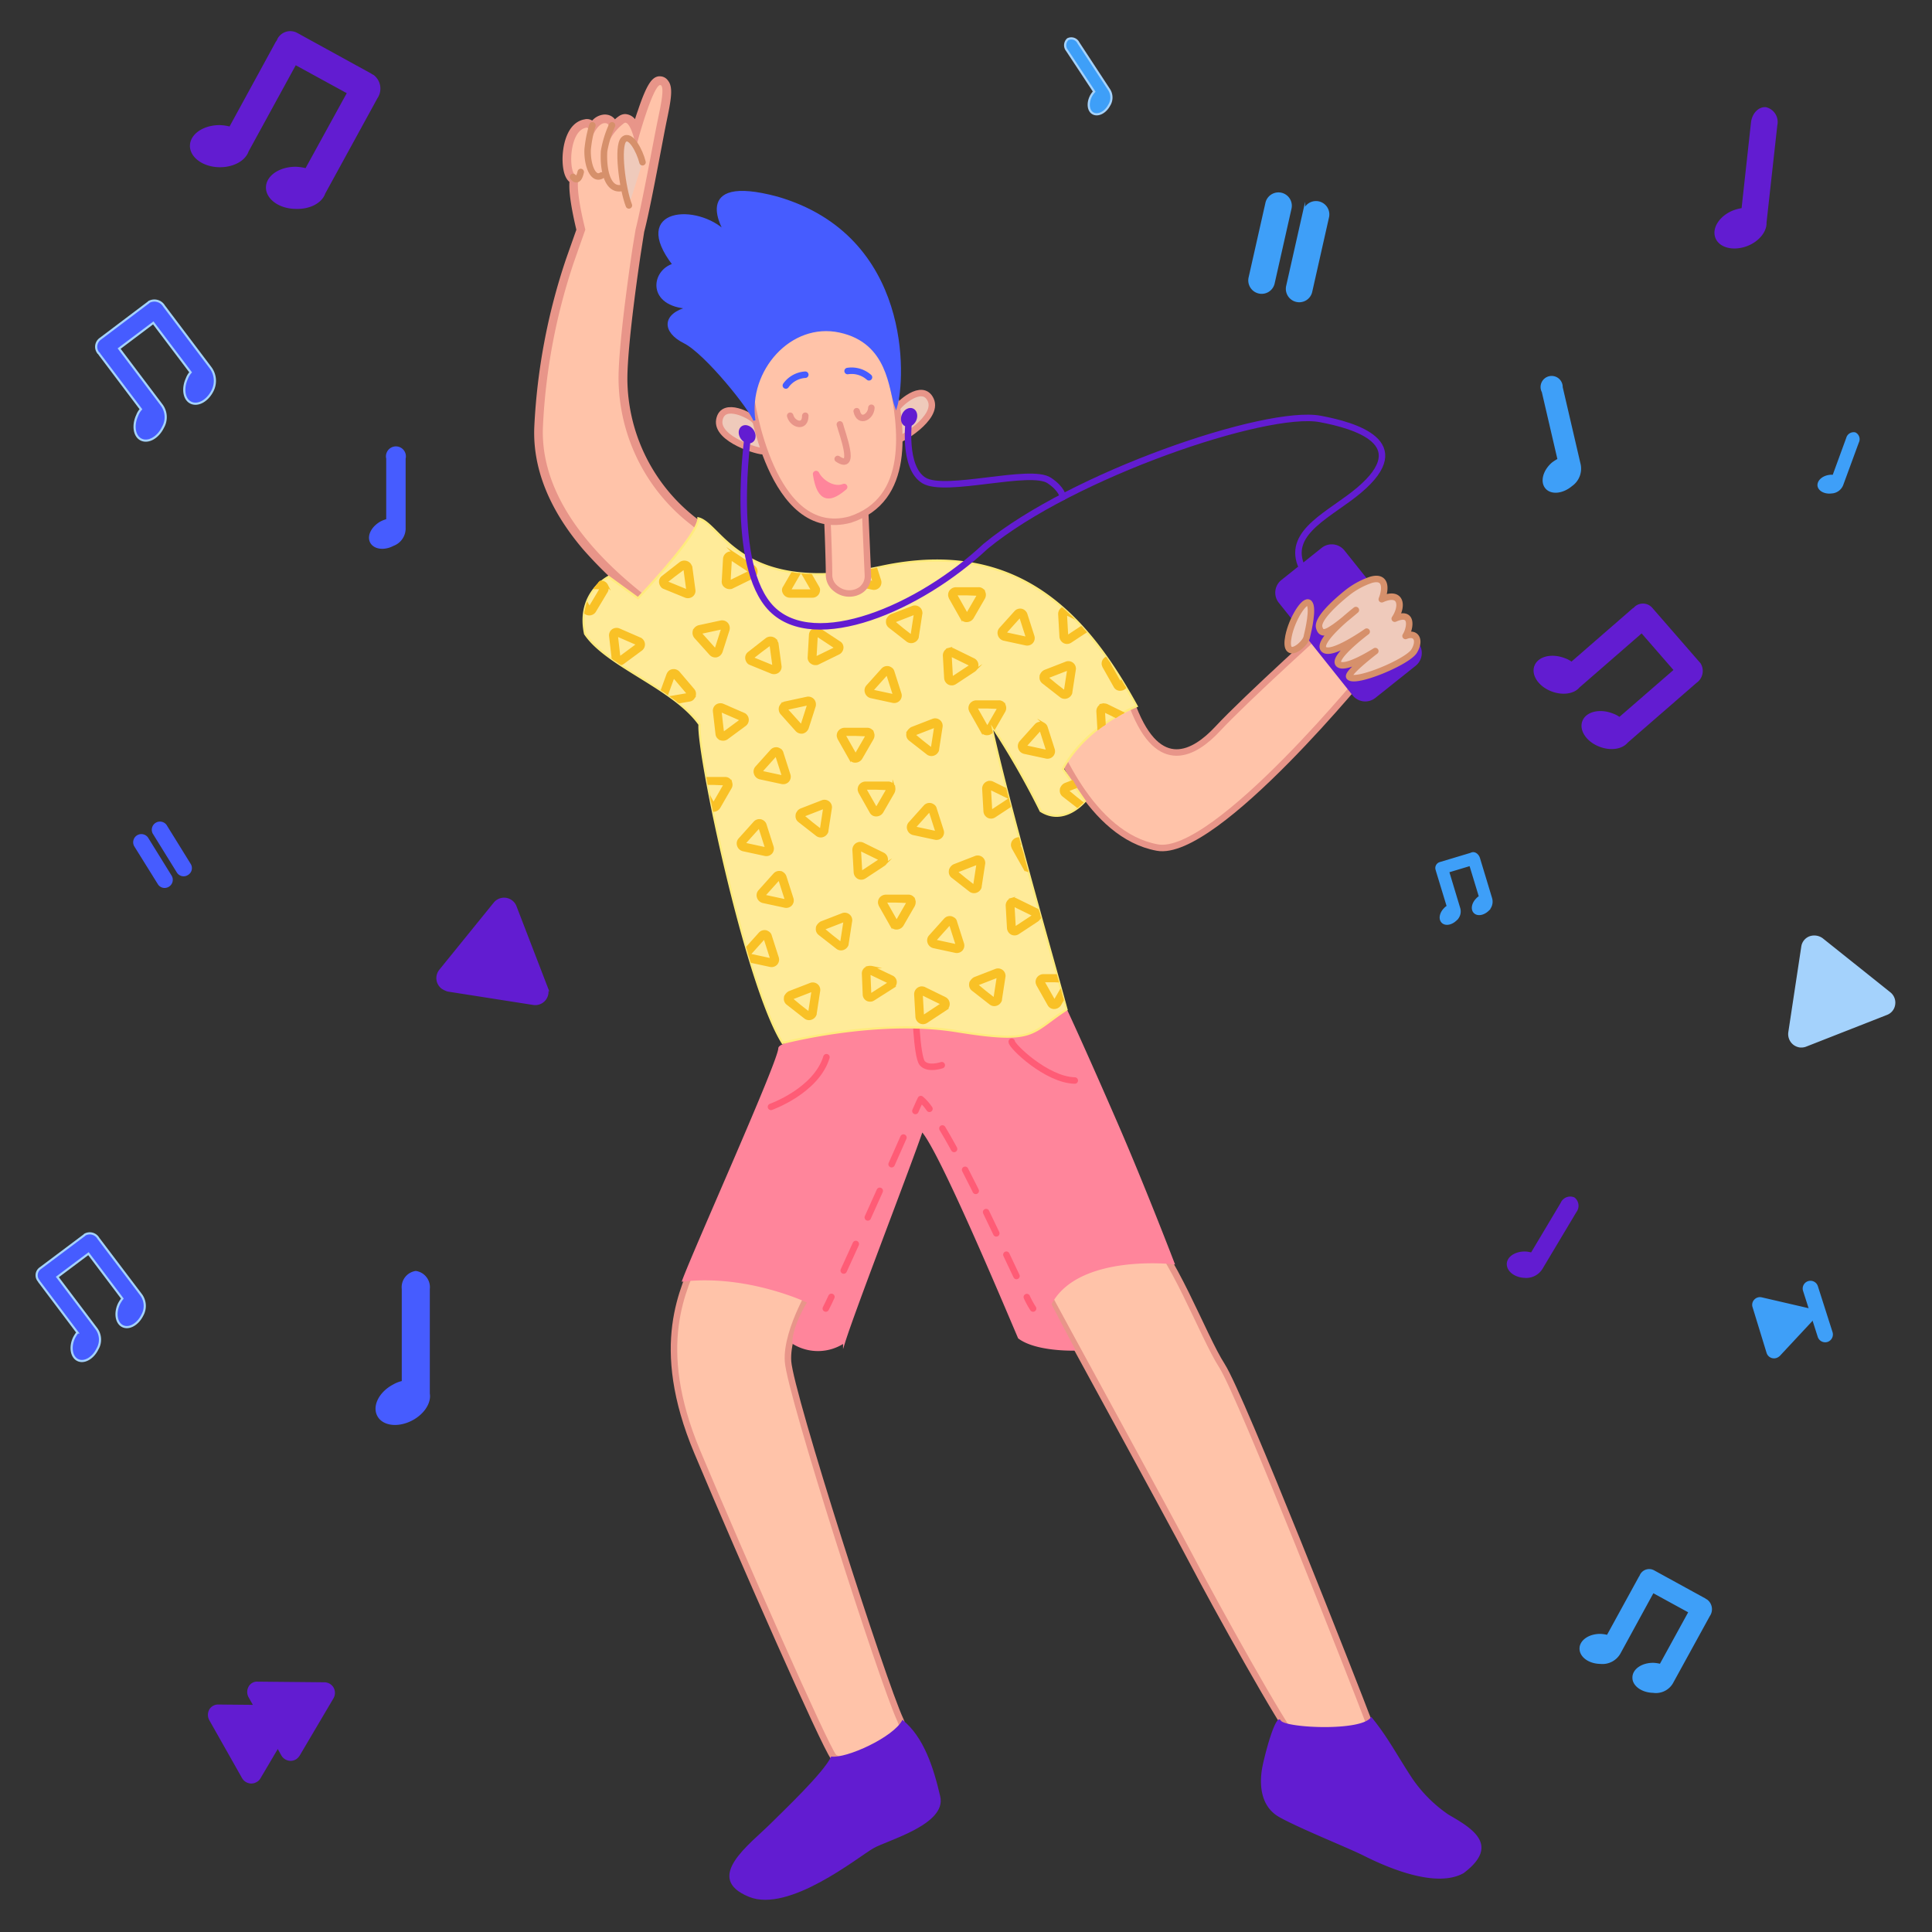<svg xmlns="http://www.w3.org/2000/svg" xmlns:xlink="http://www.w3.org/1999/xlink" viewBox="0 0 300 300"><rect x="0" y="0" width="300" height="300" fill="#333333" stroke="none"/><defs><style>.a,.h,.j,.o,.t,.u,.v,.w,.y{fill:none;}.b,.e,.n{fill:#ffc3a9;}.b,.d,.e,.f,.n,.o{stroke:#e89589;}.b,.d,.g,.h,.j,.o,.p,.q,.t,.u,.v{stroke-linecap:round;stroke-linejoin:round;}.b,.d,.g,.h,.j,.n,.o,.p,.q,.t,.u,.v{stroke-width:1.006px;}.c,.s{fill:#621cd1;}.d,.g{fill:#efcabb;}.aa,.e,.f,.i,.k,.m,.n,.r,.s,.w,.x,.y,.z{stroke-miterlimit:10;}.aa,.e,.f,.i,.k,.m,.r,.s,.w,.x,.y,.z{stroke-width:0.335px;}.f{fill:#e89589;}.g,.h{stroke:#d6906b;}.i,.q{fill:#ff859b;stroke:#ff859b;}.j,.u,.v{stroke:#ff5c76;}.k{fill:#ffeb99;stroke:#ffeb7d;}.l{clip-path:url(#a);}.m{fill:#f9c126;stroke:#f9c126;}.p,.r,.z{fill:#465cff;}.p,.r,.w{stroke:#465cff;}.s,.t{stroke:#621cd1;}.u{stroke-dasharray:4.527 4.527;}.v{stroke-dasharray:3.664 3.664;}.aa,.x{fill:#3e9ff8;}.x,.y{stroke:#3e9ff8;}.aa,.z{stroke:#a4d2fc;}.ab{fill:#a4d2fc;}</style><clipPath id="a"><path class="a" d="M121.525,161.949c-5.7-9.052-13.243-45.093-12.907-49.451-4.024-5.7-14.417-9.053-17.769-14.082A9.152,9.152,0,0,1,94.7,88.861l4.359,4.024s9.421-9.857,9.387-12.4c3.654.905,6.538,12.237,28.33,7.543s32.353,8.214,39.729,21.625c-8.113,4.224-11.5,8.717-11.5,8.717l3.454,6.035s-3.185,3.855-6.873,1.508a126.251,126.251,0,0,0-7.711-13.41c2.682,12.4,9.387,35.538,11.734,44.255-5.7,3.688-4.694,5.364-17.1,3.352S121.525,161.949,121.525,161.949Z"/></clipPath></defs><title>Listen Music</title><path class="b" d="M108.282,194.973c-2.011,5.029-7.04,13.746,0,30.509s19.781,45.6,21.122,47.273,13.076,0,10.393-5.7S122.7,216.43,122.364,211.4s4.358-12.4,4.358-12.4Z"/><path class="b" d="M161.59,199c2.682,5.029,19.78,36.209,23.468,43.25s14.082,25.815,16.428,28.5,13.076,2.012,11.064-3.352-19.781-50.626-22.8-55.319-7.711-17.769-12.74-22.128S161.59,199,161.59,199Z"/><path class="c" d="M119.681,283.148c-3.185,3.185-10.594,8.482-3.352,11.4,6.2,2.515,16.931-6.2,19.278-7.543,2.212-1.274,11.4-3.688,10.393-8.047s-2.515-9.22-5.867-11.9c-1.341,2.682-8.717,6.035-11.064,5.7C127.9,275.269,121.693,281.137,119.681,283.148Z"/><path class="c" d="M224.922,281.774c3.52,2.045,8.18,4.693,2.346,9.085-4.693,2.649-13.31-1.609-15.657-2.782s-9.655-4.091-12.874-5.868c-3.218-1.743-3.218-5.565-2.648-8.18s2.078-8.047,2.782-6.873,12.774,1.743,14.048-.57c2.649,3.219,4.09,6.135,6.437,9.656A21.409,21.409,0,0,0,224.922,281.774Z"/><path class="d" d="M117.167,65.259c-.369-.57-4.895-3.118-5.465-.067s6.337,5.062,6.907,4.861"/><path class="b" d="M161.657,109.883c2.112,5.867,7.677,19.814,18.037,21.725,9.052,1.676,33.191-28.163,33.191-28.163l-5.7-7.375s-13.746,12.4-18.1,17.1c-3.621,3.889-9.12,7.007-13.109-3.252S161.657,109.883,161.657,109.883Z"/><path class="e" d="M103.253,95.5a.54.54,0,0,1-.3-.1l-.1-.067C97.956,91.711,82.97,80.748,83.64,66.13a96.34,96.34,0,0,1,4.895-25.815l1.643-4.694c-.905-3.688-1.274-6.3-1.073-7.812-.67-.2-1.039-1.207-1.106-2.883-.067-2.146.637-5.465,2.95-5.834h.168a.843.843,0,0,1,.67.3,2.991,2.991,0,0,1,.2.335,2.505,2.505,0,0,1,1.945-1.341,1.272,1.272,0,0,1,1.341,1.241,6.926,6.926,0,0,1,1.274-1.14,1.128,1.128,0,0,1,.57-.168c.771,0,1.308.906,1.676,1.878.235-.805.537-1.811.872-2.816,1.509-4.426,2.179-4.862,2.716-4.895h.1a1.016,1.016,0,0,1,.738.335c.637.771.268,2.716-.4,5.834l-.2,1c-.1.5-.3,1.61-.57,3.018-.737,3.855-1.978,10.292-2.682,13.042l-.436,2.816c-.033.134-2.179,14.282-2.179,20.216a28.148,28.148,0,0,0,10.863,22.061c2.313,1.777,3.386,3.755,3.218,5.867-.368,4.828-7.04,8.549-7.308,8.717A.541.541,0,0,1,103.253,95.5Z"/><path class="f" d="M102.482,13.024c1.14,0,.235,3.52-.369,6.571-.4,1.945-2.313,12.372-3.252,16.06L98.392,38.5s-2.179,14.249-2.179,20.284a28.745,28.745,0,0,0,11.064,22.463c8.716,6.7-4.024,13.746-4.024,13.746-5.029-3.688-19.78-14.417-19.11-28.833a93.759,93.759,0,0,1,4.862-25.648l1.709-4.861c-.637-2.582-1.676-7.309-.838-8.55a.627.627,0,0,1-.469.268c-.5,0-.838-1.039-.872-2.413-.067-1.643.436-5,2.515-5.3h.067c.771,0,.5,1.978.5,1.978s.905-2.682,2.313-2.682a.819.819,0,0,1,.268.034c.972.235.5,2.347.5,2.347a7.977,7.977,0,0,1,2.112-2.347.543.543,0,0,1,.3-.1c1.006,0,1.676,3.219,1.676,3.219s2.414-8.952,3.655-9.052c0-.034,0-.034.033-.034m0-1.006h-.134c-.905.1-1.71.939-3.151,5.264-.2.536-.369,1.106-.537,1.609a1.9,1.9,0,0,0-1.576-1.006,1.553,1.553,0,0,0-.838.269,4.553,4.553,0,0,0-.771.637,1.758,1.758,0,0,0-1.039-.771,2.555,2.555,0,0,0-.5-.068,2.6,2.6,0,0,0-1.945,1.006,1.311,1.311,0,0,0-.871-.3.58.58,0,0,0-.235.033c-2.816.436-3.42,4.325-3.353,6.337.067,1.877.537,2.749,1.073,3.151-.1,1.241.1,3.42,1.073,7.51l-1.609,4.56A95.709,95.709,0,0,0,83.137,66.2c-.3,6.37,2.247,12.807,7.577,19.043A66.666,66.666,0,0,0,102.549,95.8l.1.067a1,1,0,0,0,1.106.067c.3-.167,7.208-4.023,7.577-9.119.168-2.313-.972-4.425-3.419-6.3A27.7,27.7,0,0,1,97.252,58.855c0-5.9,2.146-19.982,2.179-20.116l.436-2.783c.738-2.782,1.945-9.186,2.682-13.042.269-1.408.47-2.481.57-2.983l.2-1.006c.7-3.353,1.073-5.3.3-6.27a1.355,1.355,0,0,0-1.14-.637Z"/><path class="g" d="M97.654,31.9c-1.039-2.683-1.844-9.22-.8-10.226s2.481,1.777,2.917,3.52"/><path class="h" d="M96.38,29.217c-2.045.269-2.749-2.816-2.581-5.733a16.358,16.358,0,0,1,1.24-4.023"/><path class="h" d="M93.43,27.239c-1.375.839-2.28-1.709-2.179-4.056a19.316,19.316,0,0,1,.737-3.722"/><path class="h" d="M88.971,27.474s.771,1.207,1.207-.771"/><path class="i" d="M106.1,198.829c1.945-5.23,14.919-34.03,14.919-36.041s41.406-8.885,42.747-9.556c1.341,2.347,6.873,14.886,9.723,21.457,4.358,10.058,8.717,21.458,8.717,21.458s-14.953-1.71-19.111,6.37c2.448,4.727,3.688,7.04,3.688,7.04s-5.867.168-8.549-1.844c-2.012-4.694-12.4-29.5-15.087-32.185-1.676,5.029-10.393,27.491-12.07,32.856a7.293,7.293,0,0,1-7.878.167c0-2.682,2.347-6.37,2.347-6.37S116.228,197.689,106.1,198.829Z"/><path class="j" d="M119.715,171.873s7.007-2.481,8.616-7.711"/><path class="j" d="M157.1,161.748c-.067.637,5.4,5.934,9.79,6.035"/><path class="j" d="M142.111,155.881s.2,8.181,1.106,9.22,3.018.3,3.018.3"/><path class="k" d="M121.525,161.949c-5.7-9.052-13.243-45.093-12.907-49.451-4.024-5.7-14.417-9.053-17.769-14.082-1.342-6.37,3.654-8.851,3.654-8.851l4.56,3.32s9.421-9.857,9.387-12.4c3.654.905,6.538,12.237,28.33,7.543s32.353,8.214,39.729,21.625c-8.717,3.688-11.466,9.756-11.466,9.756l3.42,5s-3.185,3.855-6.873,1.508a126.251,126.251,0,0,0-7.711-13.41c2.682,12.4,9.387,35.538,11.734,44.255-5.7,3.688-4.694,5.364-17.1,3.352S121.525,161.949,121.525,161.949Z"/><g class="l"><path class="m" d="M153.711,122.455l1.576.771,1.575.771-1.475.972-1.475.973-.1-1.744-.1-1.743m-.268-1.006a1.211,1.211,0,0,0-.3.134,1.069,1.069,0,0,0-.469.906l.1,1.743.1,1.743a1.063,1.063,0,0,0,.57.872,1.027,1.027,0,0,0,.7.067,1.191,1.191,0,0,0,.3-.134l1.475-.972,1.475-.973a1.022,1.022,0,0,0-.1-1.777l-1.575-.771-1.576-.771a1.016,1.016,0,0,0-.7-.067Z"/><path class="m" d="M155.052,109.916l-.872,1.509-.871,1.508-.872-1.542-.872-1.542h1.744l1.743.067m1.006-.2-.1-.3a.937.937,0,0,0-.871-.5H151.6a1.1,1.1,0,0,0-.905.5,1.033,1.033,0,0,0-.135.7l.1.3.872,1.542.871,1.542a.936.936,0,0,0,.872.5,1.1,1.1,0,0,0,.905-.5l.872-1.508.872-1.509a1.093,1.093,0,0,0,.134-.771Z"/><path class="m" d="M141.943,114.073l1.643-.637,1.643-.637-.268,1.744-.269,1.743-1.374-1.073-1.375-1.14M141,113.6a.567.567,0,0,0-.1.335.976.976,0,0,0,.369.939l1.374,1.073,1.375,1.073a1,1,0,0,0,1.006.134,1.065,1.065,0,0,0,.536-.47.565.565,0,0,0,.1-.335l.268-1.743.268-1.744a.978.978,0,0,0-.369-.938.994.994,0,0,0-1.006-.134l-1.642.637-1.643.637a2.025,2.025,0,0,0-.537.536Z"/><path class="m" d="M137.752,104.619l.537,1.676.536,1.676-1.71-.368-1.71-.369,1.174-1.308,1.173-1.307m.537-.872a1.211,1.211,0,0,0-.3-.134,1.026,1.026,0,0,0-.972.3l-1.174,1.307-1.173,1.308a1,1,0,0,0-.2,1.006,1.057,1.057,0,0,0,.436.57,1.2,1.2,0,0,0,.3.134l1.71.368,1.71.369a1.026,1.026,0,0,0,.972-.3,1.006,1.006,0,0,0,.2-1.006l-.536-1.677-.536-1.676a.866.866,0,0,0-.436-.57Z"/><path class="m" d="M147.609,101.769l1.576.771,1.576.771-1.476.973-1.475.972-.1-1.744-.1-1.743m-.268-1.006a1.211,1.211,0,0,0-.3.134,1.07,1.07,0,0,0-.469.906l.1,1.743.1,1.743a1.065,1.065,0,0,0,.57.872,1.028,1.028,0,0,0,.7.067,1.176,1.176,0,0,0,.3-.134l1.475-.972,1.475-.973a1.067,1.067,0,0,0,.469-.905,1,1,0,0,0-.57-.871l-1.575-.772-1.576-.771a1,1,0,0,0-.7-.067Z"/><path class="m" d="M151.9,92.348l-.872,1.509-.872,1.508-.872-1.542-.871-1.542h1.743l1.744.067m1-.2-.1-.3a.938.938,0,0,0-.872-.5h-3.487a1.1,1.1,0,0,0-.905.5,1.032,1.032,0,0,0-.134.7l.1.3.871,1.542.872,1.542a.936.936,0,0,0,.872.5,1.1,1.1,0,0,0,.905-.5l.871-1.508.872-1.509a1.093,1.093,0,0,0,.134-.771Z"/><path class="m" d="M138.792,96.539l1.642-.637,1.643-.637-.268,1.743-.268,1.744-1.375-1.073-1.374-1.14m-.939-.469a.565.565,0,0,0-.1.335.979.979,0,0,0,.369.939l1.375,1.072,1.374,1.073a1,1,0,0,0,1.006.134,1.055,1.055,0,0,0,.536-.469.56.56,0,0,0,.1-.335l.268-1.744.268-1.743a.978.978,0,0,0-.368-.939,1,1,0,0,0-1.006-.134l-1.643.637-1.643.637a1.377,1.377,0,0,0-.536.537Z"/><path class="m" d="M134.6,87.051l.536,1.676.537,1.677-1.71-.369-1.71-.369,1.173-1.308,1.174-1.307m.536-.872a1.2,1.2,0,0,0-.3-.134,1.028,1.028,0,0,0-.972.3l-1.173,1.307-1.174,1.308a1.008,1.008,0,0,0-.2,1.006,1.058,1.058,0,0,0,.436.57,1.211,1.211,0,0,0,.3.134l1.71.369,1.709.368a1.029,1.029,0,0,0,.973-.3,1.009,1.009,0,0,0,.2-1.006l-.537-1.677-.536-1.676a.949.949,0,0,0-.436-.57Z"/><path class="m" d="M165.747,122.757l1.643-.637,1.643-.637-.269,1.743-.268,1.744-1.374-1.073-1.375-1.14m-.905-.47a.57.57,0,0,0-.1.336.978.978,0,0,0,.369.938l1.375,1.073,1.374,1.073a1,1,0,0,0,1.006.134,1.055,1.055,0,0,0,.536-.469.567.567,0,0,0,.1-.335l.268-1.744.268-1.743a.978.978,0,0,0-.368-.939,1,1,0,0,0-1.006-.134l-1.643.637-1.643.637a1.188,1.188,0,0,0-.536.536Z"/><path class="m" d="M161.556,113.269l.537,1.676.536,1.676-1.71-.368-1.71-.369,1.174-1.308,1.173-1.307m.537-.872a1.191,1.191,0,0,0-.3-.134,1.024,1.024,0,0,0-.972.3l-1.174,1.307-1.173,1.308a1,1,0,0,0-.2,1.006,1.054,1.054,0,0,0,.435.569,1.2,1.2,0,0,0,.3.135l1.71.368,1.71.369a1.025,1.025,0,0,0,.972-.3,1,1,0,0,0,.2-1.005l-.536-1.677-.537-1.676a.947.947,0,0,0-.435-.57Z"/><path class="m" d="M171.413,110.419l1.576.771,1.576.771-1.476.972-1.475.973-.1-1.744-.1-1.743m-.235-1.006a1.2,1.2,0,0,0-.3.134,1.069,1.069,0,0,0-.47.905l.1,1.744.1,1.743a1.067,1.067,0,0,0,.57.872,1.028,1.028,0,0,0,.7.067,1.2,1.2,0,0,0,.3-.134l1.475-.972,1.475-.973a1.021,1.021,0,0,0-.1-1.777l-1.576-.771-1.576-.771a1.283,1.283,0,0,0-.7-.067Z"/><path class="m" d="M175.7,103.01l-.871,1.508-.872,1.509-.872-1.542-.871-1.543h1.743l1.743.068m1.04-.2-.1-.3a.935.935,0,0,0-.872-.5h-3.486a1.1,1.1,0,0,0-.906.5,1.037,1.037,0,0,0-.134.7l.1.3.872,1.543.871,1.542a.938.938,0,0,0,.872.5,1.1,1.1,0,0,0,.905-.5l.872-1.509.872-1.508a1.315,1.315,0,0,0,.134-.772Z"/><path class="m" d="M162.6,105.189l1.642-.637,1.643-.637-.268,1.743-.268,1.744-1.375-1.073-1.374-1.14m-.906-.47a.57.57,0,0,0-.1.336.976.976,0,0,0,.369.938l1.374,1.073,1.375,1.073a1,1,0,0,0,1,.134,1.061,1.061,0,0,0,.537-.469.567.567,0,0,0,.1-.335l.269-1.744.268-1.743a.979.979,0,0,0-.369-.939,1,1,0,0,0-1.006-.134l-1.643.637-1.642.637a1.19,1.19,0,0,0-.537.536Z"/><path class="m" d="M158.405,95.7l.536,1.676.537,1.676-1.71-.368-1.71-.369,1.173-1.308,1.174-1.307m.536-.872a1.161,1.161,0,0,0-.3-.134,1.026,1.026,0,0,0-.972.3L156.494,96.3l-1.174,1.308a1.008,1.008,0,0,0-.2,1.006,1.062,1.062,0,0,0,.436.57,1.2,1.2,0,0,0,.3.134l1.71.368,1.709.369a1.027,1.027,0,0,0,.973-.3,1.006,1.006,0,0,0,.2-1.005l-.537-1.677-.536-1.676a1.055,1.055,0,0,0-.436-.57Z"/><path class="m" d="M135,151.12l1.542.738,1.543.737-1.476.939-1.475.939-.067-1.643L135,151.12m-.235-.938a1.17,1.17,0,0,0-.3.134.977.977,0,0,0-.47.871l.067,1.643.067,1.643a.972.972,0,0,0,.537.8,1.034,1.034,0,0,0,.7.067,1.227,1.227,0,0,0,.3-.134l1.475-.939,1.475-.939a.95.95,0,0,0-.067-1.676l-1.542-.738-1.542-.737a1.643,1.643,0,0,0-.705,0Z"/><path class="m" d="M140.971,140.056l-.872,1.509-.872,1.509-.871-1.542-.872-1.543h1.743l1.744.067m1.039-.167-.1-.3a.938.938,0,0,0-.872-.5h-3.487a1.1,1.1,0,0,0-.905.5,1.031,1.031,0,0,0-.134.7l.1.3.872,1.542.872,1.542a.935.935,0,0,0,.871.5,1.1,1.1,0,0,0,.906-.5l.871-1.508.872-1.509a1.344,1.344,0,0,0,.134-.771Z"/><path class="m" d="M127.862,144.247l1.643-.637,1.643-.637-.269,1.744-.268,1.743-1.374-1.073-1.375-1.14m-.905-.469a.567.567,0,0,0-.1.335.979.979,0,0,0,.369.939l1.375,1.073,1.374,1.073a1,1,0,0,0,1.006.134,1.057,1.057,0,0,0,.536-.47.565.565,0,0,0,.1-.335l.268-1.743.268-1.744a.977.977,0,0,0-.368-.938,1,1,0,0,0-1.006-.135l-1.643.638-1.643.637a1.617,1.617,0,0,0-.536.536Z"/><path class="m" d="M120.989,136.469l.536,1.676.537,1.677-1.71-.369-1.71-.369,1.174-1.307,1.173-1.308m.536-.905a1.17,1.17,0,0,0-.3-.134,1.027,1.027,0,0,0-.973.3l-1.173,1.307-1.173,1.308a1,1,0,0,0-.2,1,1.055,1.055,0,0,0,.436.57,1.215,1.215,0,0,0,.3.135l1.71.368,1.71.369a1.026,1.026,0,0,0,.972-.3,1,1,0,0,0,.2-1l-.536-1.677-.537-1.676a1.05,1.05,0,0,0-.436-.57Z"/><path class="m" d="M133.528,131.943l1.576.771,1.575.771-1.475.973-1.475.972-.1-1.744-.1-1.743m-.235-1.006a1.227,1.227,0,0,0-.3.134,1.071,1.071,0,0,0-.469.906l.1,1.743.1,1.743a1.067,1.067,0,0,0,.57.872,1.028,1.028,0,0,0,.7.067,1.176,1.176,0,0,0,.3-.134l1.475-.972,1.475-.973a1.02,1.02,0,0,0-.1-1.776l-1.576-.772L134,131a1.033,1.033,0,0,0-.7-.067Z"/><path class="m" d="M137.819,122.522l-.871,1.509-.872,1.508L135.2,124l-.871-1.542h1.743l1.743.067m1.04-.2-.1-.3a.938.938,0,0,0-.872-.5H134.4a1.1,1.1,0,0,0-.906.5,1.038,1.038,0,0,0-.134.7l.1.3.872,1.542.871,1.542a.936.936,0,0,0,.872.5,1.1,1.1,0,0,0,.905-.5l.872-1.508.872-1.509a1.31,1.31,0,0,0,.134-.771Z"/><path class="m" d="M124.71,126.679l1.643-.637,1.643-.637-.268,1.744-.268,1.743-1.375-1.073-1.375-1.14m-.9-.436a.57.57,0,0,0-.1.336.979.979,0,0,0,.368.939l1.375,1.072,1.375,1.073a1,1,0,0,0,1.005.134,1.061,1.061,0,0,0,.537-.469.567.567,0,0,0,.1-.335l.269-1.744.268-1.743a.979.979,0,0,0-.369-.939,1,1,0,0,0-1.006-.134l-1.643.637-1.642.637a1.19,1.19,0,0,0-.537.536Z"/><path class="m" d="M120.52,117.225l.536,1.676.536,1.677-1.709-.369-1.71-.369,1.173-1.308,1.174-1.307m.536-.872a1.211,1.211,0,0,0-.3-.134,1.027,1.027,0,0,0-.972.3l-1.173,1.307-1.174,1.308a1,1,0,0,0-.2,1.006,1.062,1.062,0,0,0,.436.57,1.2,1.2,0,0,0,.3.134l1.709.369,1.71.368a1.029,1.029,0,0,0,.973-.3,1.009,1.009,0,0,0,.2-1.006l-.537-1.677-.536-1.676a.863.863,0,0,0-.436-.57Z"/><path class="m" d="M165.512,95.332l1.576.771,1.576.771-1.475.972-1.476.973-.1-1.744-.1-1.743m-.268-1.006a1.227,1.227,0,0,0-.3.134,1.071,1.071,0,0,0-.469.905l.1,1.744.1,1.743a1.067,1.067,0,0,0,.57.872,1.028,1.028,0,0,0,.7.067,1.211,1.211,0,0,0,.3-.134l1.475-.972,1.475-.973a1.021,1.021,0,0,0-.1-1.777l-1.576-.771-1.576-.771a1,1,0,0,0-.7-.067Z"/><path class="m" d="M165.479,152.428l-.872,1.508-.872,1.509-.871-1.542-.872-1.542h1.743l1.744.067m1.006-.2-.1-.3a.938.938,0,0,0-.872-.5h-3.486a1.1,1.1,0,0,0-.906.5,1.037,1.037,0,0,0-.134.7l.1.3.871,1.542.872,1.542a.938.938,0,0,0,.872.5,1.1,1.1,0,0,0,.905-.5l.872-1.509L166.35,153a1.3,1.3,0,0,0,.135-.771Z"/><path class="m" d="M151.666,152.9l1.643-.637,1.642-.637-.268,1.744-.268,1.743-1.375-1.073-1.374-1.14m-.905-.469a.565.565,0,0,0-.1.335.979.979,0,0,0,.369.939l1.374,1.073,1.375,1.073a1,1,0,0,0,1.006.134,1.065,1.065,0,0,0,.536-.47.565.565,0,0,0,.1-.335l.268-1.743.268-1.744a.977.977,0,0,0-.369-.939,1,1,0,0,0-1-.134l-1.643.637-1.643.637a1.629,1.629,0,0,0-.536.537Z"/><path class="m" d="M147.509,143.443l.536,1.676.536,1.676-1.709-.368-1.71-.369,1.173-1.308,1.174-1.307m.5-.872a1.17,1.17,0,0,0-.3-.134,1.027,1.027,0,0,0-.973.3l-1.173,1.307-1.173,1.308a1,1,0,0,0-.2,1,1.055,1.055,0,0,0,.436.57,1.18,1.18,0,0,0,.3.135l1.71.368,1.71.369a1.026,1.026,0,0,0,.972-.3,1,1,0,0,0,.2-1l-.536-1.677-.537-1.676a.774.774,0,0,0-.436-.57Z"/><path class="m" d="M157.365,140.593l1.576.771,1.576.771-1.475.972-1.475.973-.1-1.744-.1-1.743m-.268-1.006a1.227,1.227,0,0,0-.3.134,1.071,1.071,0,0,0-.469.905l.1,1.744.1,1.743a1.067,1.067,0,0,0,.57.872,1.034,1.034,0,0,0,.7.067,1.211,1.211,0,0,0,.3-.134l1.475-.972,1.475-.973a1.021,1.021,0,0,0-.1-1.777l-1.576-.771-1.576-.771a1.015,1.015,0,0,0-.7-.067Z"/><path class="m" d="M161.657,131.172l-.872,1.509-.872,1.508-.871-1.542-.872-1.542h1.743l1.744.067m1.006-.2-.1-.3a.938.938,0,0,0-.872-.5H158.2a1.1,1.1,0,0,0-.906.5,1.037,1.037,0,0,0-.134.7l.1.3.871,1.542.872,1.542a.936.936,0,0,0,.872.5,1.1,1.1,0,0,0,.905-.5l.872-1.508.871-1.509a1.3,1.3,0,0,0,.135-.771Z"/><path class="m" d="M148.514,135.363l1.643-.637,1.643-.637-.268,1.743-.268,1.744-1.375-1.073-1.375-1.14m-.905-.47a.57.57,0,0,0-.1.336.975.975,0,0,0,.368.938l1.375,1.073,1.374,1.073a1,1,0,0,0,1.006.134,1.061,1.061,0,0,0,.537-.469.567.567,0,0,0,.1-.335l.268-1.744.269-1.743a.979.979,0,0,0-.369-.939,1,1,0,0,0-1.006-.134l-1.643.637-1.643.637a1.193,1.193,0,0,0-.536.536Z"/><path class="m" d="M144.357,125.875l.536,1.676.537,1.676-1.71-.368-1.71-.369,1.174-1.308,1.173-1.307m.5-.872a1.176,1.176,0,0,0-.3-.134,1.025,1.025,0,0,0-.972.3l-1.174,1.307-1.173,1.308a1,1,0,0,0-.2,1.006,1.056,1.056,0,0,0,.436.569,1.174,1.174,0,0,0,.3.135l1.71.368,1.71.369a1.024,1.024,0,0,0,.972-.3,1,1,0,0,0,.2-1.005l-.537-1.677-.536-1.676a.839.839,0,0,0-.436-.57Z"/><path class="m" d="M122.1,110.084l1.71-.369,1.71-.369-.536,1.676-.537,1.677-1.173-1.308-1.174-1.307m-.8-.6a1.384,1.384,0,0,0-.168.3,1.091,1.091,0,0,0,.2,1.006L122.5,112.1l1.173,1.308a1.046,1.046,0,0,0,.972.335,1.079,1.079,0,0,0,.6-.4,1.338,1.338,0,0,0,.167-.3l.537-1.676.536-1.677a1.086,1.086,0,0,0-.2-1,1.043,1.043,0,0,0-.972-.336l-1.71.369-1.71.369a1.076,1.076,0,0,0-.6.4Z"/><path class="m" d="M119.648,100.026l.235,1.743.234,1.743-1.643-.67-1.642-.671,1.374-1.072,1.442-1.073m.67-.771a.864.864,0,0,0-.3-.168,1.07,1.07,0,0,0-1.006.134l-1.375,1.073-1.374,1.073a.961.961,0,0,0-.369.938,1.177,1.177,0,0,0,.335.637.862.862,0,0,0,.3.168l1.643.671,1.643.67a1.069,1.069,0,0,0,1-.134.963.963,0,0,0,.369-.939l-.235-1.743-.234-1.743a2.054,2.054,0,0,0-.4-.637Z"/><path class="m" d="M108.752,98.282l1.71-.369,1.709-.368-.536,1.676L111.1,100.9l-1.174-1.307-1.173-1.308m-.838-.637a1.344,1.344,0,0,0-.168.3,1.088,1.088,0,0,0,.2,1.006l1.174,1.307,1.173,1.308a1.045,1.045,0,0,0,.972.335,1.079,1.079,0,0,0,.6-.4,1.338,1.338,0,0,0,.167-.3l.537-1.676.536-1.677a1.086,1.086,0,0,0-.2-1.005,1.043,1.043,0,0,0-.972-.336l-1.71.369-1.71.369a1.2,1.2,0,0,0-.6.4Z"/><path class="m" d="M106.271,88.224l.234,1.744.235,1.743-1.643-.67-1.642-.671,1.374-1.073,1.442-1.073m.67-.771a.862.862,0,0,0-.3-.167,1.068,1.068,0,0,0-1.006.134l-1.375,1.073-1.374,1.072a.963.963,0,0,0-.369.939,1.174,1.174,0,0,0,.335.637.9.9,0,0,0,.3.168l1.643.67,1.642.671a1.07,1.07,0,0,0,1.006-.134.963.963,0,0,0,.369-.939l-.235-1.743-.234-1.744a1.238,1.238,0,0,0-.4-.637Z"/><path class="m" d="M126.823,98.651l1.475.972,1.475.973-1.576.771-1.576.771.1-1.744.1-1.743m-.135-1.039a.648.648,0,0,0-.335.1,1.063,1.063,0,0,0-.57.839l-.1,1.743-.1,1.743a.935.935,0,0,0,.469.906,1.055,1.055,0,0,0,.7.167.648.648,0,0,0,.335-.1l1.576-.772,1.575-.771a1.057,1.057,0,0,0,.57-.838.931.931,0,0,0-.469-.905l-1.475-.972-1.475-.973a1.055,1.055,0,0,0-.7-.167Z"/><path class="m" d="M122.632,91.678l.871-1.509.872-1.509.872,1.509.872,1.509h-3.487m-1.006.167a1.211,1.211,0,0,0,.134.3,1.057,1.057,0,0,0,.905.5h3.487a1,1,0,0,0,.872-.5,1.073,1.073,0,0,0,.134-.7,1.211,1.211,0,0,0-.134-.3l-.872-1.509-.872-1.508a1.054,1.054,0,0,0-.905-.5,1,1,0,0,0-.872.5l-.871,1.508-.872,1.509a.783.783,0,0,0-.134.7Z"/><path class="m" d="M113.479,86.816l1.475.972,1.475.973-1.575.771-1.576.771.1-1.743.1-1.744m-.134-1.006a.644.644,0,0,0-.335.1,1.058,1.058,0,0,0-.57.838l-.1,1.744-.1,1.743a.931.931,0,0,0,.469.905,1.057,1.057,0,0,0,.7.168.644.644,0,0,0,.335-.1l1.576-.771,1.576-.771a1.063,1.063,0,0,0,.57-.838.932.932,0,0,0-.47-.905l-1.475-.973-1.475-.972a1.1,1.1,0,0,0-.7-.168Z"/><path class="m" d="M134.6,114.174l-.872,1.509-.872,1.508-.871-1.542-.872-1.542h1.743l1.744.067m1.006-.2-.1-.3a.938.938,0,0,0-.872-.5h-3.486a1.1,1.1,0,0,0-.906.5,1.037,1.037,0,0,0-.134.7l.1.3.871,1.542.872,1.542a.936.936,0,0,0,.872.5,1.1,1.1,0,0,0,.905-.5l.872-1.508.871-1.509a1.09,1.09,0,0,0,.135-.771Z"/><path class="m" d="M143.117,154.339l1.575.771,1.576.771-1.475.972-1.475.973-.1-1.744-.1-1.743m-.235-.972a1.176,1.176,0,0,0-.3.134,1.067,1.067,0,0,0-.469.905l.1,1.743.1,1.744a1.064,1.064,0,0,0,.57.871,1.028,1.028,0,0,0,.7.067,1.191,1.191,0,0,0,.3-.134l1.475-.972,1.475-.972a1.022,1.022,0,0,0-.1-1.777l-1.575-.771-1.576-.771a1.022,1.022,0,0,0-.7-.067Z"/><path class="m" d="M112.54,121.784l-.871,1.509L110.8,124.8l-.872-1.542-.872-1.543H110.8l1.743.067m1.006-.167-.1-.3a.935.935,0,0,0-.871-.5h-3.487a1.1,1.1,0,0,0-.905.5,1.031,1.031,0,0,0-.134.7l.1.3.872,1.542.872,1.542a.935.935,0,0,0,.871.5,1.1,1.1,0,0,0,.906-.5l.871-1.508.872-1.509a.96.96,0,0,0,.134-.771Z"/><path class="m" d="M122.9,155.076l1.643-.637,1.643-.637-.269,1.744-.268,1.743-1.374-1.073-1.375-1.14m-.905-.469a.567.567,0,0,0-.1.335.979.979,0,0,0,.369.939l1.375,1.073,1.374,1.073a1,1,0,0,0,1.006.134,1.057,1.057,0,0,0,.536-.47.565.565,0,0,0,.1-.335l.268-1.743.268-1.744a.977.977,0,0,0-.368-.938,1,1,0,0,0-1.006-.134l-1.643.637-1.643.637a1.627,1.627,0,0,0-.536.536Z"/><path class="m" d="M118.709,145.622l.537,1.676.536,1.677-1.71-.369-1.71-.369,1.174-1.308,1.173-1.307m.537-.872a1.227,1.227,0,0,0-.3-.134,1.026,1.026,0,0,0-.972.3l-1.174,1.307-1.173,1.308a1,1,0,0,0-.2,1.006,1.056,1.056,0,0,0,.435.57,1.227,1.227,0,0,0,.3.134l1.71.369,1.71.368a1.027,1.027,0,0,0,.972-.3,1.006,1.006,0,0,0,.2-1.006L120.218,147l-.537-1.676a.861.861,0,0,0-.435-.57Z"/><path class="m" d="M117.905,128.389l.536,1.677.536,1.676-1.709-.369-1.71-.369,1.173-1.307,1.174-1.308m.536-.871a1.18,1.18,0,0,0-.3-.135,1.027,1.027,0,0,0-.972.3l-1.173,1.308L114.82,130.3a1.006,1.006,0,0,0-.2,1.006,1.055,1.055,0,0,0,.436.57,1.17,1.17,0,0,0,.3.134l1.71.369,1.71.369a1.026,1.026,0,0,0,.972-.3,1.006,1.006,0,0,0,.2-1.006l-.537-1.676-.536-1.677a.946.946,0,0,0-.436-.569Z"/><path class="m" d="M96.179,102.138l-.2-1.744-.2-1.743,1.609.7,1.609.7-1.408,1.04-1.408,1.039m-.7.771a.741.741,0,0,0,.268.168,1.065,1.065,0,0,0,1.006-.1l1.408-1.039,1.408-1.04a1.014,1.014,0,0,0,.068-1.575.745.745,0,0,0-.269-.168l-1.609-.7-1.609-.7a1.065,1.065,0,0,0-1.006.1,1,1,0,0,0-.4.939l.2,1.744.2,1.743a1.181,1.181,0,0,0,.335.637Z"/><path class="m" d="M106.874,107.77l-1.743.3-1.744.3.6-1.643.6-1.643,1.14,1.341,1.14,1.341m.805.637a1.378,1.378,0,0,0,.168-.3,1,1,0,0,0-.168-1.006l-1.14-1.341-1.14-1.341a1.043,1.043,0,0,0-.972-.336.892.892,0,0,0-.6.369,1.338,1.338,0,0,0-.167.3l-.6,1.643-.6,1.643a1,1,0,0,0,.167,1,1.045,1.045,0,0,0,.973.336l1.743-.3,1.743-.3a.889.889,0,0,0,.6-.369Z"/><path class="m" d="M112.272,113.872l-.2-1.743-.2-1.744,1.609.7,1.609.7-1.408,1.039-1.408,1.039m-.67.738a.718.718,0,0,0,.268.167,1.063,1.063,0,0,0,1.006-.1l1.408-1.04,1.408-1.039a1.016,1.016,0,0,0,.067-1.576.726.726,0,0,0-.268-.167l-1.61-.7-1.609-.7a1.065,1.065,0,0,0-1.006.1,1,1,0,0,0-.4.939l.2,1.743.2,1.744a.922.922,0,0,0,.336.637Z"/><path class="m" d="M93.329,91.342l-.9,1.509-.905,1.509-.838-1.543-.838-1.542,1.743.034,1.743.033m1.006-.167-.1-.3a.968.968,0,0,0-.872-.537L91.62,90.3l-1.744-.034a1.037,1.037,0,0,0-1.039,1.207l.1.3.839,1.542.838,1.543a.966.966,0,0,0,.872.536,1.026,1.026,0,0,0,.905-.5l.905-1.509.9-1.508a1.068,1.068,0,0,0,.134-.7Z"/></g><path class="b" d="M134.232,76.926l.536,12.438a2.606,2.606,0,0,1-1.575,2.515,3.251,3.251,0,0,1-3.387-.47,2.652,2.652,0,0,1-1.072-2.145c0-2.079-.269-10.192-.4-10.293"/><path class="d" d="M139.227,63.482c.235-.637,4.024-4.191,5.3-1.375s-4.962,6.437-5.566,6.37"/><path class="n" d="M116.63,61.805s3.051,22.2,15.389,18.876c9.455-3.085,8.114-14.148,6.437-21.86,0,0-2.011-9.722-13.075-7.711C115.725,52.887,116.63,61.805,116.63,61.805Z"/><path class="o" d="M122.7,64.554c.335,1.342,2.347,2.012,2.347,0"/><path class="p" d="M122.028,59.861a4,4,0,0,1,3.018-1.677"/><path class="o" d="M135.305,63.314c-.034,1.375-1.844,2.481-2.28.536"/><path class="p" d="M134.936,58.587a4.075,4.075,0,0,0-3.319-.973"/><path class="o" d="M130.41,65.9c.335,1.341,2.682,7.375-.335,5.364"/><path class="q" d="M126.722,73.607c.671,1.341,2.682,2.682,4.358,2.011C129.069,77.3,127.393,77.965,126.722,73.607Z"/><path class="r" d="M139.127,63.213c1.341-4.358,2.347-26.486-18.44-32.52-13.746-3.688-8.046,5.364-8.046,5.364-4.359-4.359-14.752-3.688-8.047,5.029-3.352,1.006-4.023,6.37,2.347,6.7-4.023,1.006-4.023,3.688-.67,5.364s10.36,10.494,10.862,12.137C115.994,57.514,122.7,49.8,130.41,51.479S138.121,60.531,139.127,63.213Z"/><path class="s" d="M219.725,103.244l-6.27,5a2.342,2.342,0,0,1-3.285-.369L198.7,93.488a2.343,2.343,0,0,1,.368-3.286l6.27-5a2.342,2.342,0,0,1,3.286.369l11.466,14.349A2.379,2.379,0,0,1,219.725,103.244Z"/><ellipse class="c" cx="116.015" cy="67.433" rx="1.207" ry="1.509" transform="translate(-17.813 77.265) rotate(-34.369)"/><ellipse class="c" cx="141.166" cy="64.811" rx="1.509" ry="1.207" transform="translate(23.838 166.607) rotate(-65.606)"/><path class="t" d="M116.161,67.4s-3.017,20.452,3.688,27.157,22.8,0,33.191-9.723c13.411-11.064,43.619-21.356,51.967-19.781,5.364,1.006,14.751,3.688,6.035,11.064-4.359,3.688-11.064,6.37-9.053,11.567"/><path class="t" d="M141.138,65.225s-1,7.376,2.347,9.387,16.495-1.978,19.446,0c2.011,1.342,2.112,2.549,2.112,2.549"/><path class="g" d="M209.2,92.046c-1.677,1.341-4.694,4.024-4.359,5.365s1.341.67,2.347,0,3.353-2.683,3.353-2.683-6.035,4.694-5.029,6.035,6.705-2.682,6.705-2.682-5.364,4.023-4.359,5.029,5.7-2.011,5.7-2.011-4.56,3.486-4.023,4.023c1.006,1.006,9.052-2.347,10.058-4.023s.335-3.018-1.341-2.347c.67-1.006,1.341-4.024-1.677-2.682,1.341-2.012,1.006-4.359-2.011-3.018.67-1.676.67-3.688-1.677-3.017A12.243,12.243,0,0,0,209.2,92.046Z"/><path class="g" d="M200.078,98.785c.537-2.715,2.548-5.867,3.219-5.129s-.1,4.123-.4,5.33S199.274,102.842,200.078,98.785Z"/><path class="j" d="M128.231,203.187c.268-.5.536-1.106.871-1.81"/><path class="u" d="M131.013,197.286c3.219-7.007,7.745-17.165,10.193-22.731"/><path class="j" d="M142.144,172.51c.436-1.006.738-1.643.838-1.844a7.816,7.816,0,0,1,1.342,1.509"/><path class="v" d="M146.335,175.226c4.09,6.772,9.388,18.574,12.3,24.575"/><path class="j" d="M159.444,201.41a14.025,14.025,0,0,0,.972,1.777"/><polygon class="s" points="83.104 153.97 76.466 152.931 69.827 151.858 74.052 146.661 78.276 141.431 80.69 147.701 83.104 153.97"/><path class="s" d="M68.687,153.4a2.01,2.01,0,0,1-.637-.838,1.907,1.907,0,0,1,.3-1.878L76.8,140.258a1.9,1.9,0,0,1,3.252.536l4.828,12.539a1.895,1.895,0,0,1-2.079,2.548L69.526,153.8A3.831,3.831,0,0,1,68.687,153.4Zm9.019-8.214-4.325,5.331,6.773,1.073Z"/><line class="w" x1="21.918" y1="130.703" x2="25.572" y2="136.603"/><path class="r" d="M26.142,137.542a1.067,1.067,0,0,1-1.509-.369l-3.654-5.867a1.1,1.1,0,0,1,1.878-1.14l3.654,5.9A1.084,1.084,0,0,1,26.142,137.542Z"/><line class="w" x1="24.868" y1="128.892" x2="28.523" y2="134.793"/><path class="r" d="M29.092,135.732a1.067,1.067,0,0,1-1.508-.369l-3.655-5.9a1.1,1.1,0,1,1,1.878-1.14l3.654,5.9A1.072,1.072,0,0,1,29.092,135.732Z"/><polygon class="x" points="280.542 204.26 278.028 206.976 275.513 209.691 274.407 206.137 273.334 202.584 276.955 203.422 280.542 204.26"/><path class="x" d="M275.815,210.7a1.045,1.045,0,0,1-1.341-.67l-2.179-7.108a1,1,0,0,1,.234-1.006,1.036,1.036,0,0,1,1.006-.3l7.242,1.677a1.089,1.089,0,0,1,.771.7,1,1,0,0,1-.235,1.006l-5.062,5.431A1.389,1.389,0,0,1,275.815,210.7Zm-.939-6.672,1.107,3.621,2.581-2.783Z"/><line class="y" x1="281.112" y1="200.069" x2="283.392" y2="207.21"/><path class="x" d="M283.727,208.216a1.054,1.054,0,0,1-1.307-.67l-2.28-7.142a1.039,1.039,0,0,1,1.978-.637l2.28,7.142A1.055,1.055,0,0,1,283.727,208.216Z"/><polygon class="s" points="44.28 266.418 41.665 270.877 39.016 275.336 36.468 270.81 33.92 266.318 39.117 266.351 44.28 266.418"/><path class="s" d="M39.754,276.577a1.437,1.437,0,0,1-.738.2,1.51,1.51,0,0,1-1.274-.738l-5.1-9.018a1.539,1.539,0,0,1,0-1.475,1.408,1.408,0,0,1,1.274-.7l10.36.1a1.508,1.508,0,0,1,1.274.738,1.536,1.536,0,0,1,0,1.475l-5.264,8.918A1.3,1.3,0,0,1,39.754,276.577Zm-3.286-8.784,2.615,4.593,2.683-4.56Z"/><polygon class="s" points="50.382 262.865 47.733 267.324 45.118 271.783 42.57 267.29 40.022 262.764 45.219 262.831 50.382 262.865"/><path class="s" d="M45.856,273.057a1.439,1.439,0,0,1-.738.2,1.508,1.508,0,0,1-1.274-.738l-5.1-9.052a1.536,1.536,0,0,1,0-1.475,1.314,1.314,0,0,1,1.274-.7l10.36.1a1.508,1.508,0,0,1,1.274.738,1.536,1.536,0,0,1,0,1.475l-5.264,8.918A1.637,1.637,0,0,1,45.856,273.057Zm-3.319-8.818,2.615,4.593,2.682-4.559Z"/><path class="s" d="M50.348,29.989,58.462,15.17a2.493,2.493,0,0,0-.537-3.386l-.2-.1c-.067-.034-.134-.1-.2-.134l-11.466-6.3h0a2.086,2.086,0,0,0-2.816.838c-.034.067-.067.168-.1.235l-.2.3L35.731,19.83a7.47,7.47,0,0,0-1.542-.235c-2.481-.033-4.493,1.308-4.527,3.018s1.945,3.151,4.392,3.185c2.146.033,3.923-.973,4.392-2.347l7.41-13.545L54.07,14.4,47.532,26.3a7.393,7.393,0,0,0-1.542-.235c-2.481-.034-4.493,1.307-4.526,3.017s1.944,3.152,4.392,3.185C48.1,32.369,49.879,31.363,50.348,29.989Z"/><path class="r" d="M62.82,81.955V71.193a1.381,1.381,0,1,0-2.682,0v9.555a4.95,4.95,0,0,0-.905.335c-1.375.738-2.112,2.112-1.609,3.085s2.045,1.173,3.419.435A2.723,2.723,0,0,0,62.82,81.955Z"/><path class="z" d="M32.68,57.078l-7.208-9.555a1.747,1.747,0,0,0-2.347-.637l-.1.1c-.033.033-.1.067-.134.1l-7.376,5.566h0a1.524,1.524,0,0,0-.3,2.078.26.26,0,0,0,.135.134c.033.067.1.134.134.2l6.4,8.483a2.947,2.947,0,0,0-.57.938c-.737,1.576-.469,3.286.637,3.789s2.582-.335,3.353-1.911a3.157,3.157,0,0,0-.235-3.52L18.5,54.128l5.3-3.99,5.8,7.678a2.965,2.965,0,0,0-.57.938c-.737,1.576-.469,3.286.637,3.789s2.582-.335,3.353-1.911A3.4,3.4,0,0,0,32.68,57.078Z"/><path class="s" d="M274.139,34.548l1.676-15.12a2.2,2.2,0,0,0-1.609-2.615c-1.04-.1-1.978.871-2.146,2.212L270.585,32.47a6.516,6.516,0,0,0-1.341.335c-2.079.8-3.286,2.648-2.716,4.09s2.682,1.945,4.761,1.14C273.066,37.331,274.206,35.856,274.139,34.548Z"/><path class="aa" d="M172.184,13.862l-4.727-7.208a1.231,1.231,0,0,0-1.643-.57,1.266,1.266,0,0,0-.134,1.743l4.224,6.4a3.155,3.155,0,0,0-.469.637c-.6,1.106-.469,2.347.3,2.749s1.877-.134,2.481-1.24A2.252,2.252,0,0,0,172.184,13.862Z"/><path class="s" d="M252.615,115.213l10.728-9.32a2.076,2.076,0,0,0,.57-2.816c-.034-.034-.067-.1-.134-.134a.585.585,0,0,0-.134-.168l-7.208-8.281h0a1.754,1.754,0,0,0-2.481-.168l-.168.168c-.067.067-.168.1-.235.167l-9.521,8.282a4.1,4.1,0,0,0-1.14-.6c-1.945-.738-3.923-.268-4.459,1.073s.6,3.051,2.548,3.788c1.676.637,3.386.369,4.157-.57l9.79-8.515,5.163,5.934-8.616,7.476a4.125,4.125,0,0,0-1.14-.6c-1.945-.738-3.923-.268-4.459,1.073s.6,3.051,2.548,3.788C250.134,116.454,251.843,116.152,252.615,115.213Z"/><path class="x" d="M286.074,75.216l2.414-6.571a1.007,1.007,0,0,0-.436-1.341,1.022,1.022,0,0,0-1.207.737L284.7,73.908a2.068,2.068,0,0,0-.638,0c-1,.135-1.743.8-1.676,1.509.1.7,1.006,1.174,2.012,1.039A1.874,1.874,0,0,0,286.074,75.216Z"/><path class="x" d="M231.526,139.487l-1.877-6.2c-.168-.536-.637-.905-1.073-.771a.115.115,0,0,0-.067.034.125.125,0,0,0-.1.033l-4.794,1.442h0a.791.791,0,0,0-.536,1c0,.034.033.068.033.1s.034.1.034.134l1.676,5.5a1.621,1.621,0,0,0-.469.368c-.671.671-.839,1.576-.369,2.045s1.374.3,2.045-.335a1.692,1.692,0,0,0,.536-1.844l-1.71-5.666,3.454-1.039,1.508,4.962a1.621,1.621,0,0,0-.469.369c-.671.67-.838,1.575-.369,2.045s1.375.3,2.045-.336A1.794,1.794,0,0,0,231.526,139.487Z"/><path class="x" d="M245.239,71.964l-2.75-11.835a1.551,1.551,0,1,0-2.916.7L242.02,71.36a7.38,7.38,0,0,0-.939.6c-1.341,1.173-1.777,2.85-.972,3.788s2.548.738,3.889-.4A3.136,3.136,0,0,0,245.239,71.964Z"/><path class="z" d="M21.851,200.974l-6.572-8.683a1.545,1.545,0,0,0-2.112-.57l-.1.1c-.034.033-.1.067-.134.1l-6.706,5.029h0a1.337,1.337,0,0,0-.268,1.878c.034.033.067.1.1.134a.691.691,0,0,0,.134.2l5.833,7.745a5.126,5.126,0,0,0-.536.838c-.671,1.441-.4,2.984.6,3.453s2.347-.3,3.051-1.743a2.857,2.857,0,0,0-.234-3.219l-6-7.946,4.828-3.621L19,201.645a5.1,5.1,0,0,0-.536.838c-.671,1.442-.4,2.984.6,3.453s2.347-.3,3.051-1.743A2.916,2.916,0,0,0,21.851,200.974Z"/><path class="r" d="M66.575,216.4V200.136a2.379,2.379,0,0,0-2.011-2.615,2.379,2.379,0,0,0-2.012,2.615v14.45a4.847,4.847,0,0,0-1.408.537c-2.112,1.106-3.185,3.185-2.414,4.66s3.084,1.743,5.2.637C65.771,219.448,66.81,217.771,66.575,216.4Z"/><path class="x" d="M259.722,261.121l5.633-10.259a1.709,1.709,0,0,0-.369-2.347c-.034-.033-.1-.033-.134-.067s-.1-.067-.134-.1l-7.946-4.359h0a1.429,1.429,0,0,0-1.945.57c-.033.067-.067.1-.067.168-.033.067-.1.134-.134.2l-5,9.119a5.153,5.153,0,0,0-1.073-.168c-1.71-.033-3.118.906-3.118,2.113s1.341,2.179,3.051,2.212a3.043,3.043,0,0,0,3.051-1.643l5.129-9.387,5.7,3.118-4.526,8.248a5.088,5.088,0,0,0-1.073-.168c-1.71-.034-3.118.9-3.118,2.112-.034,1.174,1.341,2.179,3.051,2.213A2.891,2.891,0,0,0,259.722,261.121Z"/><path class="s" d="M239.405,196.884l5.23-8.75a1.468,1.468,0,0,0-.235-2.045,1.445,1.445,0,0,0-1.911.771l-4.66,7.811a4.3,4.3,0,0,0-.905-.167c-1.475-.067-2.749.7-2.783,1.743s1.107,1.945,2.582,2.012A2.794,2.794,0,0,0,239.405,196.884Z"/><path class="ab" d="M293.517,154.071l-10.494-8.382a2.215,2.215,0,0,0-2.045-.3A2,2,0,0,0,279.7,147l-2.012,13.277a2.108,2.108,0,0,0,.772,1.945,2.149,2.149,0,0,0,1.072.435h.235a2,2,0,0,0,.771-.167l12.472-4.895a1.991,1.991,0,0,0,1.274-1.609A2.049,2.049,0,0,0,293.517,154.071Z"/><line class="y" x1="198.536" y1="31.933" x2="195.921" y2="43.567"/><path class="x" d="M195.485,45.411a1.919,1.919,0,0,1-1.442-2.28l2.616-11.6a1.907,1.907,0,1,1,3.721.838l-2.615,11.6A1.894,1.894,0,0,1,195.485,45.411Z"/><line class="y" x1="204.37" y1="33.274" x2="201.755" y2="44.874"/><path class="x" d="M201.319,46.718a1.916,1.916,0,0,1-1.442-2.279l2.615-11.6a1.908,1.908,0,0,1,3.722.838l-2.615,11.6A1.892,1.892,0,0,1,201.319,46.718Z"/></svg>